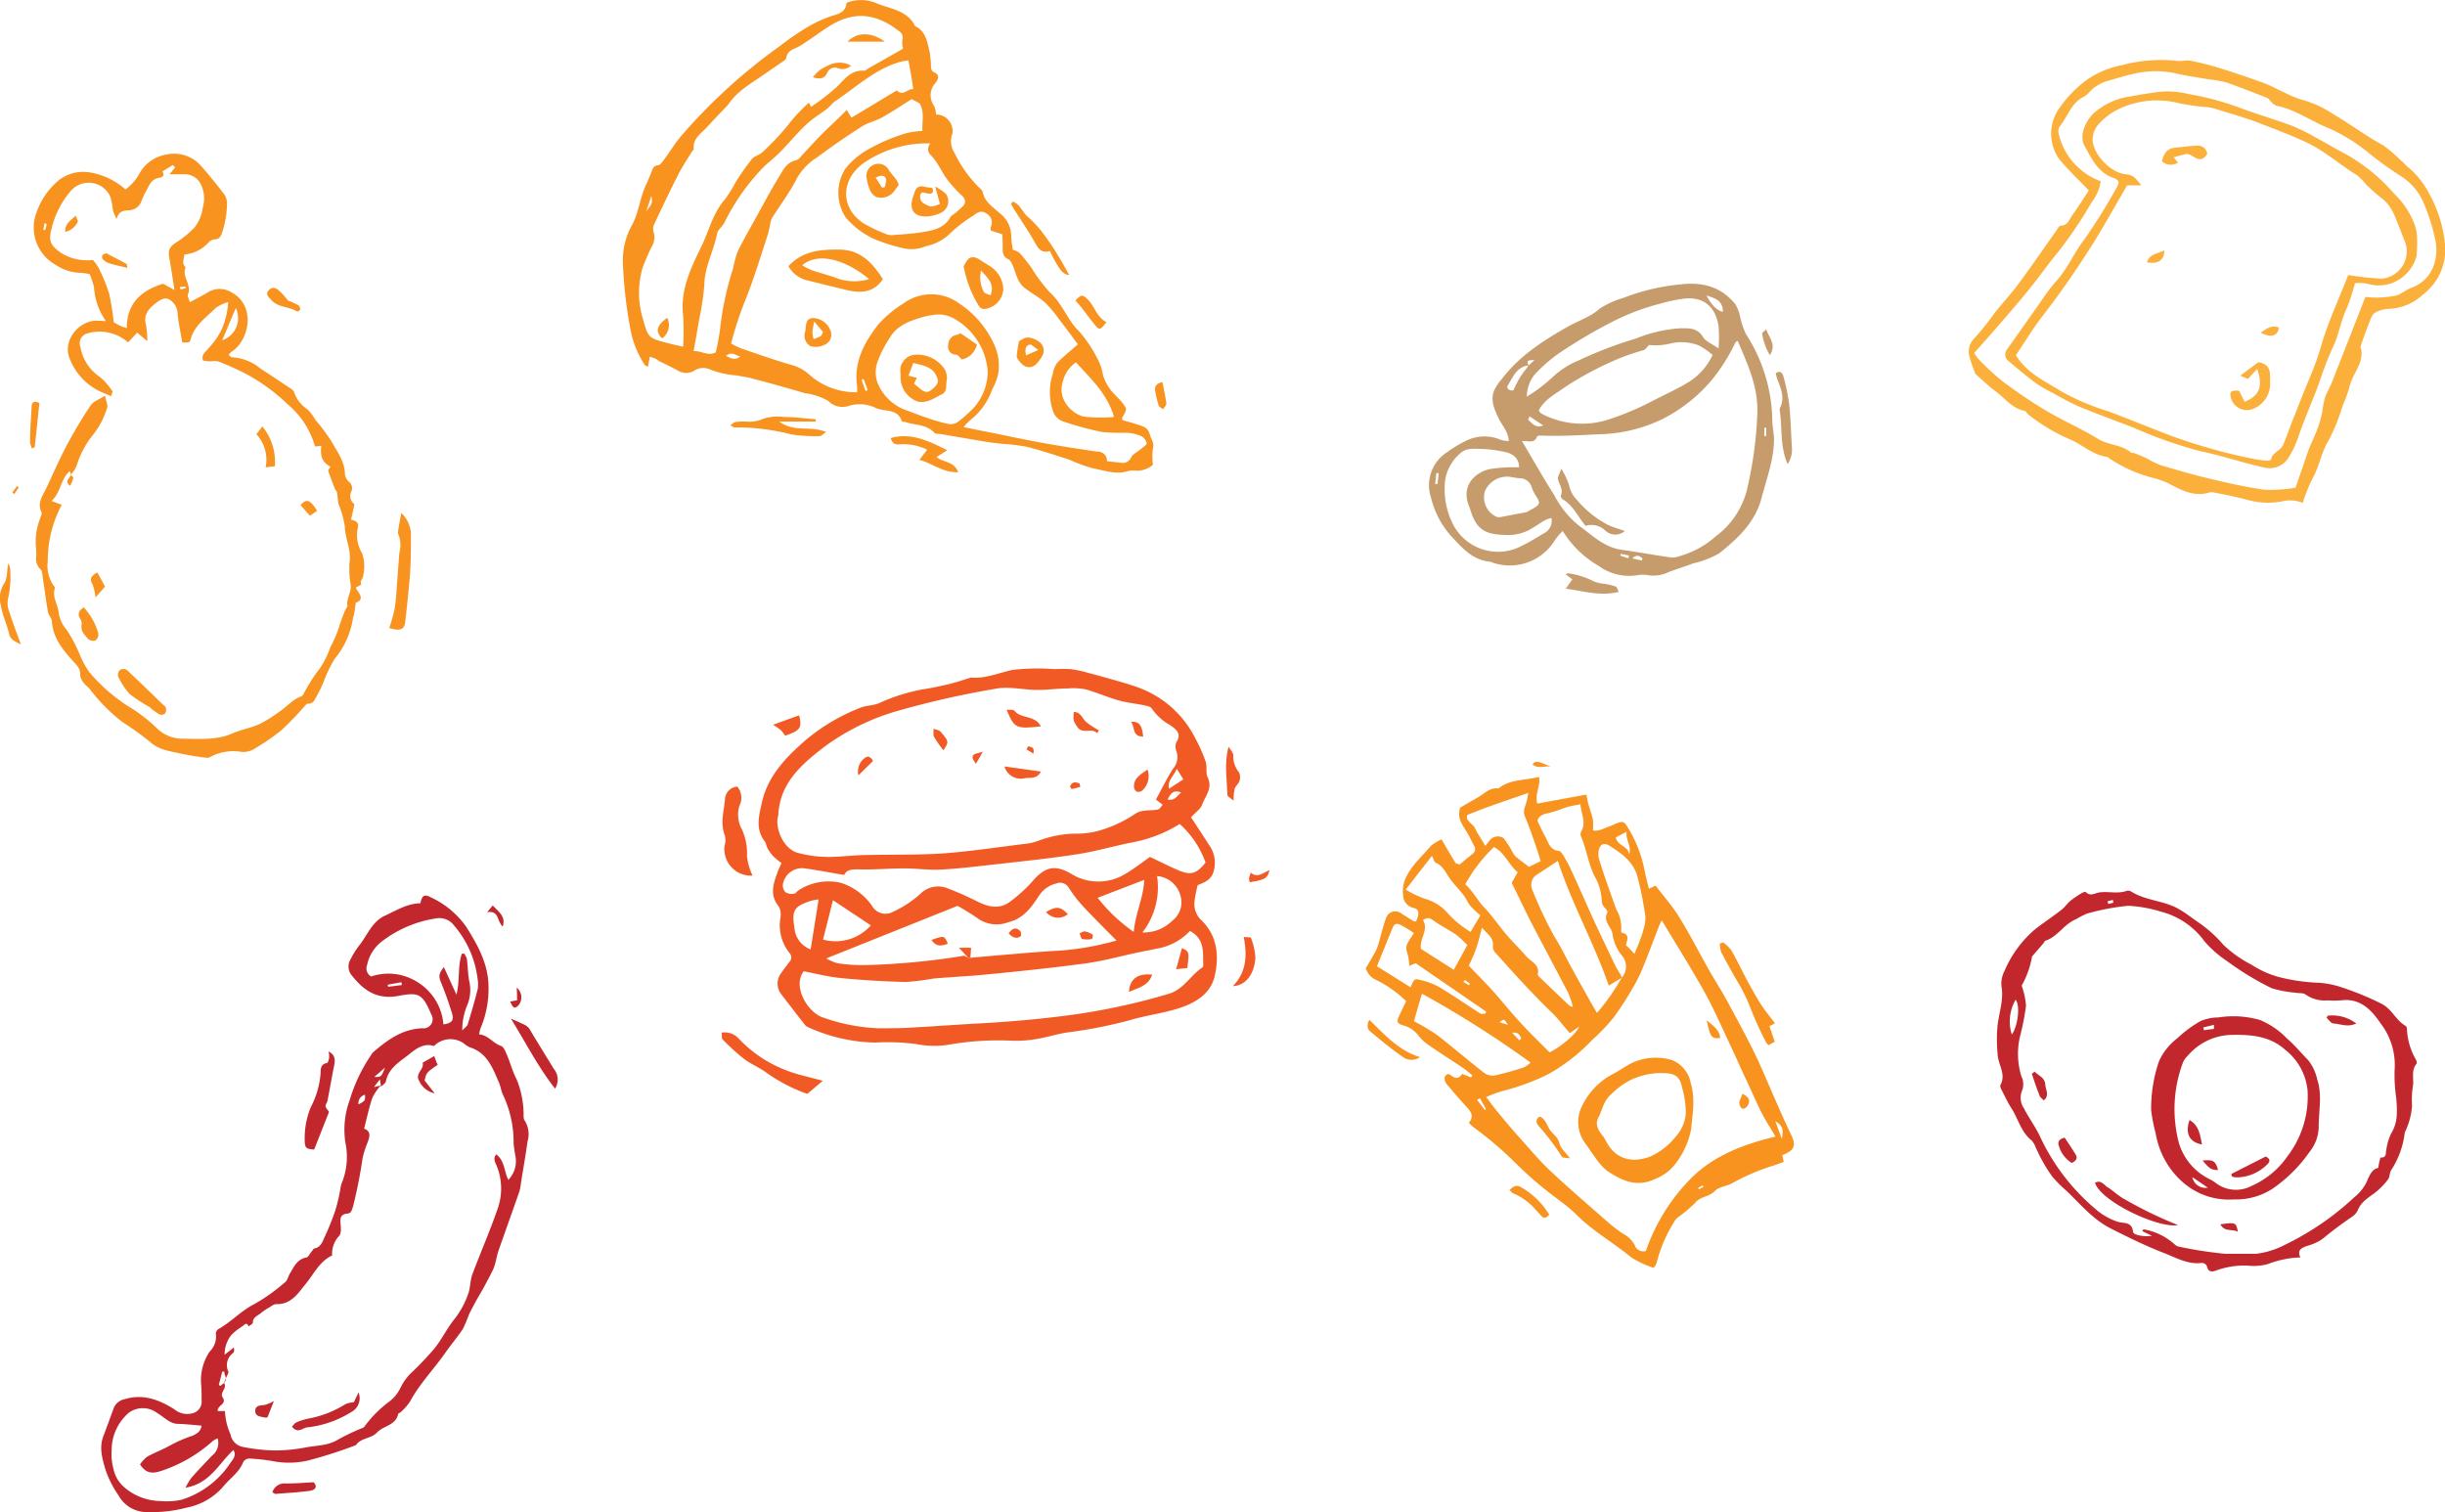 <svg xmlns="http://www.w3.org/2000/svg" viewBox="0 0 315.34 195.04"><g id="Layer_2" data-name="Layer 2"><g id="Layer_4" data-name="Layer 4"><path d="M176.15,124.88c.43-.74.9-1.49,1.31-2.28a6,6,0,0,0,.43-1.25c.3-1,.52-2,.88-2.95a1.25,1.25,0,0,1,2-.56c.54.33,1.06.67,1.6,1,.06,0,.17,0,.26,0,.46-1,.42-1.59-.32-1.74a1.69,1.69,0,0,1-1.34-1.63,4.08,4.08,0,0,1,.32-2.2c.73-1.64,2.12-2.82,3.26-4.18a5.73,5.73,0,0,1,1.37-.83c.64,1.08,1.19,2.05,1.78,3,.09.15.39.17.56.23.57-.47,1.09-.92,1.63-1.34a.75.75,0,0,0,.23-1.06c-.33-.62-.61-1.27-1-1.87-.52-.89-1.23-1.7-.79-3.06l.66-.39c.58-.34,1.17-.66,1.74-1,.76-.47,1.41-1.17,2.42-1.09a.2.2,0,0,0,.13,0c1.47-1.2,3.34-1,5.21-1.48.24,1.15-.58,2.24-.22,3.44l6.33-1.16c.08.39.15.83.26,1.25.19.68.45,1.35.59,2a7.52,7.52,0,0,1,0,1.37c.76.18,1.44-.31,2.17-.53.26-.08.49-.22.73-.32,1-.38,1.09-.35,1.64.55a16.53,16.53,0,0,1,2.13,5.51c.14.74.34,1.47.54,2.31l.87-.4c1,1.33,2.15,2.61,3,4,1.3,2.08,2.42,4.26,3.61,6.4.16.27.31.55.47.83.66,1.12,1.36,2.23,2,3.38,1.26,2.34,2.55,4.68,3.72,7.08,1,2.06,1.86,4.19,2.79,6.29.6,1.35,1.19,2.72,1.84,4.05.73,1.5.54,2.09-1.09,2.73l.18.87c-.54.19-1.11.43-1.69.59a27.68,27.68,0,0,0-5.08,2.23c-.69.33-1.61.41-2.08.91-.74.79-1.88.7-2.57,1.55a15.94,15.94,0,0,1-2.26,1.89,2.32,2.32,0,0,0-.52.68,18.16,18.16,0,0,0-2.2,5.21,2.43,2.43,0,0,1-.38.61,13.08,13.08,0,0,1-2.89-1.36c-2.27-1.88-4.86-3.32-7-5.44-1.32-1.33-2.95-2.35-4.4-3.56a44.62,44.62,0,0,1-3.47-3.12,47.58,47.58,0,0,0-5.52-4.7,6.68,6.68,0,0,1-.55-.54c.76-.87.23-1.49-.39-2.15-.85-.92-1.66-1.88-2.47-2.84a1.28,1.28,0,0,1-.26-.61c-.07-.48.4-.86.76-.56.63.53,1.11.51,1.49-.14l1.15.46.18-.27c-.39-.31-.76-.65-1.17-.93-1.49-1-3-1.95-4.5-3a5.82,5.82,0,0,1-1.35-1.27,3.52,3.52,0,0,0-1.89-1.24c-.82-.25-.89-.49-.52-1.27l.88-1.86a14.65,14.65,0,0,0-3.9-2.75A2.42,2.42,0,0,1,176.15,124.88Zm33,1.23-1.66,1c-1.94-5.58-4.81-10.67-6.57-16.08l-2.57,1.69a1.57,1.57,0,0,0-.74,2,53.72,53.72,0,0,0,2.74,5.85c.49.83,1,1.66,1.43,2.53,1.09,2.12,2.29,4.19,3.45,6.28.21.38.44.75.74,1.26a27.63,27.63,0,0,0,3.15-4.48,2.2,2.2,0,0,0,0-3,5.59,5.59,0,0,1-1.15-2.7c-.11-.92-1.27-1.6-.67-2.75.07-.12-.12-.44-.27-.58a1.36,1.36,0,0,1-.44-.9,7.27,7.27,0,0,0-.67-2.75c-1.05-1.74-1.21-3.76-2-5.58a.79.79,0,0,1,0-.64c.72-1.17,0-2.24-.08-3.53-.61.12-1.08.18-1.54.31-.9.27-1.78.66-2.7.85s-1.25.56-1.3,1c.41.87.68,1.45,1,2,.4.78.6,1.73,1.74,1.86.24,0,.48.4.63.66a16.8,16.8,0,0,1,.91,1.67c1,2.16,1.94,4.34,2.93,6.5s1.92,4.07,2.89,6.1C208.7,125.2,209,125.65,209.19,126.11Zm-17.48,15.37c.54.71.95,1.29,1.4,1.83,1,1.21,2,2.42,3.08,3.6,1.24,1.39,2.44,2.83,3.8,4.1,2.35,2.21,4.8,4.31,7.22,6.43a17.91,17.91,0,0,0,2.13,1.66,3.61,3.61,0,0,1,1.53,1.47,1.17,1.17,0,0,0,1.45.77,24.79,24.79,0,0,1,6.11-9.66c2.91-2.74,6.57-4.12,10.6-5.09-.67-1.15-1.32-2.14-1.85-3.19-.7-1.4-1.31-2.86-2-4.3s-1.18-2.62-1.8-3.92c-1.17-2.47-2.26-5-3.58-7.38-1.69-3-3.57-6-5.44-9.11-.15.31-.25.5-.33.7-.72,1.86-1.42,3.73-2.17,5.57a18.09,18.09,0,0,1-1.21,2.41,40.81,40.81,0,0,1-2.49,3.85,24.66,24.66,0,0,1-2.78,2.91,23.76,23.76,0,0,1-5.6,4.38,29.7,29.7,0,0,1-6.07,2.23A17.41,17.41,0,0,0,191.71,141.48Zm11.2-11.61a13.08,13.08,0,0,0-.59-1.77c-1.56-3-3.17-6-4.73-9-.9-1.76-1.74-3.55-2.58-5.24l.77-1.36c-1.19-1-1.67-2.56-3.07-3.25a20.13,20.13,0,0,0-3.69,4.8c1,.89,1.55,2.05,2.46,3s1.84,2.29,2.79,3.42c.84,1,1.78,1.89,2.62,2.87.6.7,1.78,1.06,1.48,2.34,0,.09.12.24.22.33q1.92,1.85,3.85,3.68A1.54,1.54,0,0,0,202.91,129.87Zm-.41,3.38c-.37-.45-.69-.82-1-1.18a15.59,15.59,0,0,0-1.06-1.23c-2.63-2.51-5.07-5.22-7.5-7.93a1.18,1.18,0,0,1-.36-.82c.16-1.17-.73-1.63-1.41-2.45-.26,1-.43,1.75-.69,2.53s-.66,1.64-1,2.38c1.08,1.14,2.06,2.11,3,3.14,1.26,1.41,2.44,2.89,3.72,4.28s2.47,2.52,3.69,3.76c1.48-.72,3.51-2.45,3.82-3.33Zm-20.13-1.56a30.66,30.66,0,0,1,3,1.78c2,1.56,3.95,3.23,5.95,4.8a2,2,0,0,0,1.38.46,37.8,37.8,0,0,0,3.88-1.07,3.31,3.31,0,0,0,.86-.62,135.32,135.32,0,0,0-14-8.88C183,129.45,182.67,130.65,182.37,131.69Zm28.46-8.63c.3-.75.53-1.27.73-1.81a11.41,11.41,0,0,0,.45-1.4,4.83,4.83,0,0,0,.24-1.7c-.26-1.69-.56-3.38-1-5-.5-2-2.06-3.09-3.66-4.09-.74-.46-1.26-.12-1.38.77a2.37,2.37,0,0,0,.05.92q.42,1.38.9,2.76c.44,1.26.88,2.53,1.35,3.79a4.69,4.69,0,0,1,.62,2.67c0,.1,0,.31.09.32,1.17.25.56,1.09.54,1.65C210.1,122.25,210.36,122.55,210.83,123.06Zm-12.08-12c-.26-.8-.44-1.44-.66-2.06-.42-1.19-.82-2.39-1.31-3.56a1.6,1.6,0,0,1-.05-1.4,10.19,10.19,0,0,0,.42-1.78c-1.77.62-3.32,1.14-4.85,1.69-1,.34-1.89.72-3,1.14-.33.78.7,1.12,1,1.77s.84,1.44,1.31,2.25a9.39,9.39,0,0,1,.65-.82,1.3,1.3,0,0,1,1.72-.17,13.57,13.57,0,0,1,1,1.52,3.82,3.82,0,0,0,.49.78c.53.47,1.11.87,1.76,1.38Zm-7.78,7a12.69,12.69,0,0,1-1.29-1.22c-.35-.42-.55-1-.89-1.41-.55-.71-1.2-1.35-1.73-2.08s-.88-1.68-1.85-2.08c-.2-.08-.27-.47-.49-.89l-3.38,4.35a14.12,14.12,0,0,0,2.44,1.18,6,6,0,0,1,2.82,1.69,12.85,12.85,0,0,0,3.11,2.59Zm-13.34,6.56,4.33,2.71c.48-1.07.51-1.15,1.3-.93a9.24,9.24,0,0,1,2.43.92c1.79,1.08,3.51,2.28,5.28,3.4.16.11.43,0,.66,0l.08-.25-9.08-6.24-.83.33a7.28,7.28,0,0,0-.28-1.75,1.33,1.33,0,0,1,.13-1.28c.2-.39.46-.74.74-1.19a15.92,15.92,0,0,0-1.61-1c-.69-.35-.93-.21-1.21.51Zm5.65-2.26,4.26,2.72,1.74-3.19a13.73,13.73,0,0,0-1.5-1.39c-1-.65-2-1.15-2.95-1.84-.47-.35-.76-.3-1.27,0C184.33,120,183,121.08,183.28,122.4ZM208.39,108c.23,1.15,1.65,1.09,1.72,2.21.38-1-.44-1.8-.33-2.93Zm21.42,38.88c.25-1.28.07-1.74-.84-2.27Zm-38.94-5.24-.37.22c.35.44.69.88,1,1.31l.16-.12Zm5.08-7.46.26-.24c-.2-.36-.28-.85-1.18-.75Zm-2.56-2.34,1.09.33C194,131.39,194,131.39,193.39,131.84Zm26.31,21.25-.11-.22-.58.35.09.16Zm-30.77-26.72-.19.28.72.42.13-.2Z" fill="#f7931e"/><path d="M222.23,121.54a4.86,4.86,0,0,1,1.05,1c.72,1.25,1.34,2.55,2,3.81.59,1.07,1.18,2.15,1.83,3.18.54.83,1.17,1.59,1.82,2.45l-.72.36c.23.67.45,1.35.69,2l-.79.46c-.12-.12-.25-.19-.3-.3a45.2,45.2,0,0,1-2-4.38,23.16,23.16,0,0,0-2-4c-.62-1.1-1.25-2.2-1.82-3.32a3.64,3.64,0,0,1-.18-1.11Z" fill="#f7931e"/><path d="M176.61,131.53c1.95,1.88,3.7,3.93,6.53,4.81a1.89,1.89,0,0,1-2.3-.09c-1.44-1-2.78-2.11-4.12-3.23C176.24,132.62,176.33,132.08,176.61,131.53Z" fill="#f7931e"/><path d="M194.68,153.48c.54-.49.87-.72,1.51-.35a10,10,0,0,1,3.62,3.53c-.35.38-.64.58-1,.17-.21-.22-.42-.46-.64-.68a7.87,7.87,0,0,0-3-2.24C195,153.86,194.92,153.69,194.68,153.48Z" fill="#f7931e"/><path d="M200,98.85c-.78-.1-1.64.38-2.36-.29C198.14,98.11,198.14,98.11,200,98.85Z" fill="#f7931e"/><path d="M204.48,147.49a4.59,4.59,0,0,1-.49-4.74,9.11,9.11,0,0,1,4.07-4.25c.88-.45,1.68-1.08,2.58-1.48a7.31,7.31,0,0,1,5-.3,4,4,0,0,1,2.43,3c.59,2,.22,3.91.05,5.87a10.44,10.44,0,0,1-1.87,4.28,6,6,0,0,1-2.78,2.18c-2.41,1.16-4.34.19-6.24-1.08a7.53,7.53,0,0,1-1.48-1.68C205.3,148.68,204.9,148.08,204.48,147.49Zm2.25-1c.25.42.37.61.48.81,1.11,2.1,3.15,2.8,5.64,1.86a9,9,0,0,0,3.36-2.67,5.09,5.09,0,0,0,1.21-2.77,11.58,11.58,0,0,0-.44-3.32c-.31-1.54-.85-1.94-2.37-2a9.24,9.24,0,0,0-4.2.84,9.76,9.76,0,0,0-2.63,1.91c-1,.88-1.11,2-1.64,3S206.34,146,206.73,146.54Z" fill="#f7931e"/><path d="M198.57,144c.8.31.92,1.16,1.36,1.76s1,.9,1.2,1.71c.13.62.77,1.13,1.35,1.91a4.5,4.5,0,0,1-.91-.11c-.11,0-.19-.18-.26-.29a29.18,29.18,0,0,0-2.83-3.72C198.1,144.86,198,144.39,198.57,144Z" fill="#f7931e"/><path d="M220.12,131.6c.93.77,1.68,1.25,1.73,2.28C220.74,134,220.57,133.75,220.12,131.6Z" fill="#f7931e"/><path d="M224.73,141.07c.65.31,1,.69.81,1.23a1.13,1.13,0,0,1-.63.7c-.35.09-.68-.54-.55-1C224.45,141.75,224.57,141.48,224.73,141.07Z" fill="#f7931e"/><path d="M83.8,46c-.09.55-.16.9-.23,1.3-.18-.1-.35-.13-.41-.23a12.46,12.46,0,0,1-1.87-4.71,57.36,57.36,0,0,1-.94-8.13,9.44,9.44,0,0,1,1.05-5c1-1.72,1.1-3.69,1.94-5.43.26-.54.48-1.11.7-1.67.15-.4.25-.76.81-.81.25,0,.52-.36.7-.61.77-1,1.44-2.14,2.26-3.12A71.52,71.52,0,0,1,100.6,5.93a32.54,32.54,0,0,1,3.11-2.17A16.34,16.34,0,0,1,107.45,2c.86-.23,1.68-.58,1.72-1.63a5.09,5.09,0,0,1,3.76,0c1.78.79,4.07.89,5.09,3,1.43.66,1.58,2.13,1.89,3.36a16.27,16.27,0,0,1,.17,2,.75.75,0,0,0,.3.55c.89.35.67.91.27,1.43a2.3,2.3,0,0,0-.17,2.95,3.49,3.49,0,0,1,.25,1.12,2.08,2.08,0,0,1,2.1,1.8,1.27,1.27,0,0,1,0,.66,2.76,2.76,0,0,0,.3,2.52,15.91,15.91,0,0,0,3.17,4.45c.16.16.4.32.44.52.23,1.31,1.3,1.94,2.16,2.74a3.68,3.68,0,0,1,1.51,2.83,14.49,14.49,0,0,0,.22,1.92,2.35,2.35,0,0,1,.87.4,24.28,24.28,0,0,1,1.54,1.94,20.77,20.77,0,0,0,2.41,3.2c1.61,1.45,2.24,3.57,3.75,5a17.07,17.07,0,0,1,2.49,3.8,6,6,0,0,1,.54,1.69,5.89,5.89,0,0,0,1.61,2.7c.24.27.51.52.75.8.81,1,.8,1,.16,2.08a1.29,1.29,0,0,0,0,.35c.72.21,1.46.4,2.19.65s1.15.41,1.38,1.28c.15.56.58,1,.38,1.72a7.89,7.89,0,0,0,0,2.11,3.1,3.1,0,0,1-2.34.75,2.81,2.81,0,0,0-1,.1c-1.51.43-2.94-.13-4.37-.38a22,22,0,0,1-3.11-1.14c-1.81-.58-3.61-1.18-5.45-1.65a25.35,25.35,0,0,0-3.18-.38c-.73-.09-1.46-.16-2.18-.28l-5.88-1c-.23,0-.55,0-.67-.13-1-1.13-2.46-.95-3.7-1.39-.17-.06-.49,0-.52-.15-.56-1.68-2.28-1.13-3.4-1.7a4.77,4.77,0,0,0-3.54-.21,2.57,2.57,0,0,1-2.54-.67,8.07,8.07,0,0,0-3-1q-3.39-1-6.81-1.9c-.66-.18-1.36-.26-2-.39a11.65,11.65,0,0,1-3.5-.8,2.09,2.09,0,0,0-2,.21,2.08,2.08,0,0,1-2.1-.05c-.81-.44-1.64-.84-2.47-1.24C84.66,46.27,84.31,46.16,83.8,46Zm59,13.49,1.73.18a1.13,1.13,0,0,0,1.34-.66c.26-.48.89-.75,1.33-1.14.26-.22.73-.52.69-.71a1.39,1.39,0,0,0-.69-.91,6,6,0,0,0-1.87-.44,25.6,25.6,0,0,1-3.17-.09A41.17,41.17,0,0,1,137,54.31a2.13,2.13,0,0,1-1.12-1.09,7.67,7.67,0,0,1-.1-5,3.35,3.35,0,0,1,.56-1.41c.79-.82,1.69-1.53,2.68-2.4-.8-1.07-1.59-2.17-2.43-3.24A15.84,15.84,0,0,0,134.76,39c-.83-.72-1.82-1.25-2.69-1.93a3,3,0,0,1-.8-1.11c-.27-.54-.4-1.15-.64-1.7-.14-.32-.33-.72-.6-.84-.73-.33-.71-.9-.71-1.52s0-1.17-.06-1.69l-1.48-.48c0-.26-.06-.37,0-.45a1.3,1.3,0,0,0-.61-1.77c-.67-.45-1.15-.06-1.63.29a18.29,18.29,0,0,0-3.12,2.42,6.28,6.28,0,0,1-3,1.53,4.77,4.77,0,0,1-2.58.33,22,22,0,0,1-3.89-1.17,10.63,10.63,0,0,1-3.87-2.86,5.8,5.8,0,0,1-.08-6.25,10,10,0,0,1,2.66-2.35,24,24,0,0,1,5.18-2.26,10.41,10.41,0,0,1,2.13-.3c-.08-1.24.33-2.45-.39-3.58-.38-.21-.78-.41-1-.52-1.36.85-2.54,1.65-3.78,2.34-.84.47-1.84.67-2.65,1.19q-3,1.91-5.8,4A7.54,7.54,0,0,0,102.78,23c-.9,1.77-2.1,3.37-3.17,5.05a1.81,1.81,0,0,0-.2.5c-.14.58-.22,1.18-.4,1.75-.88,2.68-1.7,5.4-2.72,8a46.59,46.59,0,0,0-2,6,11.14,11.14,0,0,0,1.25.62c2.19.74,4.37,1.53,6.59,2.16a5.52,5.52,0,0,1,2.17,1.17,9,9,0,0,0,6.25,2.34,6.53,6.53,0,0,0,0-.77c-.47-3.11.92-5.64,2.7-7.94a14.61,14.61,0,0,1,3.28-2.75,6.06,6.06,0,0,1,7.17,0,12.5,12.5,0,0,1,4.46,5.17,6.5,6.5,0,0,1,.55,4.07,8.81,8.81,0,0,1-.75,1.87,8.72,8.72,0,0,1-2.89,4,5.66,5.66,0,0,0-.79.85l3.44.69c2.22.44,4.44.93,6.67,1.33s4.76.8,7.14,1.14A1.17,1.17,0,0,1,142.77,59.46ZM116.47,6.28a3.08,3.08,0,0,1-.09-1.11A1,1,0,0,0,115.93,4c-2.72-2.13-5.53-2.65-8.64-.82-1.43.84-2.73,1.91-4.16,2.76-.69.41-1.57.5-1.72,1.52,0,.15-.2.31-.35.41L99,9.28c-1.75,1.27-3.73,2.26-5,4.09a4.5,4.5,0,0,1-.46.52c-.78.83-1.59,1.65-2.35,2.5s-1.89,1.45-1.71,2.86c0,.1-.18.2-.25.32-.58.95-1.21,1.88-1.72,2.87-1.07,2.11-2.09,4.25-3.1,6.4a1.45,1.45,0,0,0-.12,1.07,2.32,2.32,0,0,1-.29,2,27.44,27.44,0,0,0-1.14,2.69,11.55,11.55,0,0,0,.06,6.54c.7,2.44.67,2.45,3.19,3.11.6.16,1.21.29,2,.47a35.85,35.85,0,0,0,0-4c-.41-3.28,1-6.15,2.32-8.87,1-2,1.49-4.38,3.09-6.16a18.53,18.53,0,0,0,1.38-2.23,33.48,33.48,0,0,1,2.06-2.93c.33-.41,1-.53,1.39-.92a31.52,31.52,0,0,0,3.69-4,21.29,21.29,0,0,1,2.3-2.37l.25.55c.32-.23.66-.45,1-.7a28.83,28.83,0,0,0,2.36-1.9c1-1,1.83-2.19,3.48-2.07.2,0,.41-.21.61-.32Zm.7,1.51c-.38.07-.74.09-1.09.19-3.25.94-5.67,3.27-8.39,5.09-.37.25-.64.66-1,.94-.9.7-1.9,1.28-2.72,2.06-1.17,1.1-2.19,2.36-3.32,3.51-.67.69-1.45,1.27-2.14,1.94a27.92,27.92,0,0,0-5.1,7.23c-.26.49-.83.88-.93,1.38-.41,2.22-1.6,4.23-1.64,6.57a31.42,31.42,0,0,1-.65,4.39c-.22,1.35-.47,2.7-.73,4.2,1.05-.07,1.82.68,2.85.16a28.7,28.7,0,0,0,.56-3,38.91,38.91,0,0,1,1.69-7.86,12.48,12.48,0,0,1,.58-2.14C96,30.67,97,29,97.93,27.28c.81-1.46,1.59-2.93,2.46-4.34.57-.92,1-2,2.28-2.27a1,1,0,0,0,.46-.3c1-1.09,2-2.2,3.08-3.27s2-1.9,3-2.92l.61,1,5.84-3.52c.84.83,1.36-.26,2.13-.16C117.61,10.23,117.41,9.12,117.17,7.79Zm10.22,40.12A8.51,8.51,0,0,0,122.88,41a4,4,0,0,0-2.57-.37,8.87,8.87,0,0,0-1.36.28c-1.66.49-3.28,1.07-4.21,2.69a14.48,14.48,0,0,0-1.56,3.06,4,4,0,0,0,0,2.72,6.33,6.33,0,0,0,3.27,3.37c1.09.4,2.17.83,3.27,1.2a22.31,22.31,0,0,0,2.66.74,1.62,1.62,0,0,0,1.13-.25A14.59,14.59,0,0,0,125,53.17,7.05,7.05,0,0,0,127.39,47.91ZM120,18.5a14.34,14.34,0,0,0-8.65,2.56c-2.94,2.13-3,5.8.07,7.77a18.76,18.76,0,0,0,2.75,1.31,1.89,1.89,0,0,0,.93.18c1.34-.1,2.69-.18,4-.4s2.74-.53,3.49-1.94c.09-.18.34-.27.51-.42.38-.32.77-.63,1.12-1s.35-.85-.12-1.3a16.92,16.92,0,0,1-2-2.2c-.71-1-1.17-2.13-2-3A1.06,1.06,0,0,1,120,18.5Zm18.76,28.24a4.11,4.11,0,0,0-1.67,2.44c-.78,2.21,1.08,4.2,2.7,4.55a19.23,19.23,0,0,0,3.88.05C142.85,50.82,140.71,48.88,138.78,46.74ZM93.63,45.9c.69.31,1.13.63,1.84.08C94.82,45.82,94.43,45.28,93.63,45.9Zm18,4.52.28-.11c-.18-.47-.35-1-.53-1.42l-.26.1ZM83.35,27.26c.82-1.08.82-1.08.66-2Z" fill="#f7931e"/><path d="M94.19,54.87c.29-.21.44-.41.62-.44a9.24,9.24,0,0,1,1.39-.06A4.41,4.41,0,0,0,98.47,54a6,6,0,0,1,2.62-.22c1.38,0,2.74.19,4.12.29l0,.3h-4.7c1.91,1.44,4,.49,6.05,1.35-.4.25-.64.54-.87.53a21.8,21.8,0,0,1-3.62-.22,28.27,28.27,0,0,0-7.26-.91C94.65,55.17,94.49,55,94.19,54.87Z" fill="#f7931e"/><path d="M123.58,60.9c-1.92.09-3.26-1.11-5-1.59l1-1.31a6.92,6.92,0,0,0-3.47-.7c-.55.06-1,0-1.23-.8,2.64-.75,4.85.37,7.29,1.56l-1.38.88C121.59,59.66,123.06,59.45,123.58,60.9Z" fill="#f7931e"/><path d="M130.6,26c1,.3,1.24,1.4,2,2a13.52,13.52,0,0,1,2.11,2.35,29.77,29.77,0,0,1,1.69,2.51c.53.85,1,1.73,1.5,2.6-.75,0-1.3-.64-2.5-3.09-.85.27-1.36-.07-1.82-.9-.91-1.66-2-3.21-3-4.81a2.48,2.48,0,0,1-.17-.37Z" fill="#f7931e"/><path d="M142.71,41.55c-.79,1-.88,1.07-1.45.41s-1.17-1.52-1.76-2.28c-.25-.32-.53-.61-.8-.91.73-.82.91-.81,1.57-.18C141.19,39.48,141.4,40.88,142.71,41.55Z" fill="#f7931e"/><path d="M149.93,49.29c.17.93.39,1.85.5,2.78,0,.22-.29.48-.44.72-.19-.17-.49-.29-.55-.5a13.06,13.06,0,0,1-.45-1.87C148.89,49.84,149.11,49.44,149.93,49.29Z" fill="#f7931e"/><path d="M113.87,36c-1.14,1.73-2.82,1.85-4.65,1.41s-3.58-.87-5.36-1.32a3.79,3.79,0,0,1-2.17-1.75c1.8-2,4.17-2.18,6.63-2.15C111,32.23,112.55,33.94,113.87,36Zm-1.77,0c-2.76-2.29-6.39-3.65-8.64-1.79a8.75,8.75,0,0,0,1.2.63c1.14.39,2.32.66,3.43,1.1A6.74,6.74,0,0,0,112.1,36Z" fill="#f7931e"/><path d="M124.29,34.38a3.11,3.11,0,0,1,.63-1c.48-.38,1-.18,1.54.18s.86.53,1.28.81a3.67,3.67,0,0,1,1.66,2.9A2.72,2.72,0,0,1,127,39.85a.89.89,0,0,1-.71-.32A15.05,15.05,0,0,1,124.29,34.38Zm2.24.51a3.9,3.9,0,0,0,.38,2.79c.17.21.53.26.85.4C128.33,36.54,127.31,35.8,126.53,34.89Z" fill="#f7931e"/><path d="M131.42,44c.31-.14.72-.48,1.12-.47a2.51,2.51,0,0,1,1.4.5,1.39,1.39,0,0,1,.52,1.82c-.77,1.3-1.29,1.66-2.13,1.44-.44-.12-1.23-1-1.2-1.39C131.17,45.32,131.3,44.74,131.42,44Zm2.49,1.14c-.55-.37-.88-.76-1.09-.7-.58.15-.65.66-.49,1.39Z" fill="#f7931e"/><path d="M103.87,42.73c.09-1.36.27-1.65,1-1.71a2.5,2.5,0,0,1,2.22,1.56,1.42,1.42,0,0,1-.87,1.94,2.41,2.41,0,0,1-1.72.11A1.56,1.56,0,0,1,103.87,42.73ZM105,41.45c-.1.63-.2,1-.22,1.42a3.8,3.8,0,0,0,.16.87,9.4,9.4,0,0,0,.92-.39c.13-.08.17-.3.29-.53Z" fill="#f7931e"/><path d="M109.76,8.46a1.58,1.58,0,0,1-1.72.32,1.06,1.06,0,0,0-1.36.64c-.32.7-.91.85-1.84.54a5.56,5.56,0,0,1,1-1C107,8.28,108.19,7.66,109.76,8.46Z" fill="#f7931e"/><path d="M109.3,5.37c1.25-1.25,3.07-1.28,4.82,0H109.3Z" fill="#f7931e"/><path d="M85.4,43.64c-.91-.86-.72-1.66.65-2.65A2.1,2.1,0,0,1,85.4,43.64Z" fill="#f7931e"/><path d="M122.13,48.88c-.2.83.12,1.63-.7,2-1,.49-1.91,1.2-3.12.89a3.32,3.32,0,0,1-2.16-3.23c0-.62-.17-1.19.26-1.79a2,2,0,0,1,1.56-1,4.26,4.26,0,0,1,3.9,1.92A2.61,2.61,0,0,1,122.13,48.88Zm-4.24.6.81.68c.68.52,1,.51,1.58,0,.77-.68.83-1,.44-1.78-.6-1.14-1.72-1.24-2.93-1.57l-.62,1.65,1.09.27C118.12,49,118,49.19,117.89,49.48Z" fill="#f7931e"/><path d="M124.06,46.36c-.26-.23-.48-.58-.76-.62a1,1,0,0,1-1-1.23,1.31,1.31,0,0,1,1.16-1.34,2.42,2.42,0,0,0,.42-.19L126,44.43A2.56,2.56,0,0,1,124.06,46.36Z" fill="#f7931e"/><path d="M115.92,23.82l-.55.78a2.15,2.15,0,0,1-2,.89c-.78-.11-1.18-.82-1.38-1.57a6,6,0,0,1-.21-.93,1.54,1.54,0,0,1,2.89-1c.28.41.62.77.92,1.17A4.44,4.44,0,0,1,115.92,23.82Zm-3-.93c.31.47.58.89.85,1.32l.37-.09c0-.35.24-.77.12-1.05C114.1,22.58,113.62,22.57,113,22.89Z" fill="#f7931e"/><path d="M120.61,24.06A7.11,7.11,0,0,1,122,25a1.65,1.65,0,0,1-.58,2.41,4.77,4.77,0,0,1-2,.51c-1.54,0-2.14-.86-1.72-2.35.06-.22.15-.43.22-.65.19-.67.55-1.05,1.32-.83a5.83,5.83,0,0,0,1,.13c.23.59,0,.83-.55.74s-.88-.33-1,.22a1,1,0,0,0,.6,1.13c.72.41.81.44,1.94,0Z" fill="#f7931e"/><path d="M201.55,68.48a8.9,8.9,0,0,0-1,1.17,6.81,6.81,0,0,1-8.1,2.89,1.48,1.48,0,0,0-.27-.1c-2.34-.21-3.68-1.87-5.15-3.44a11.6,11.6,0,0,1-2.46-4.79,5.07,5.07,0,0,1,2.08-5.9A15.39,15.39,0,0,1,189,56.89a5.33,5.33,0,0,1,4.6-.15,3.68,3.68,0,0,0,1,.14c-.07-1.23-.91-2.05-1.35-3s-1-2.06-.63-3.3a5.15,5.15,0,0,1,1-1.6c2.24-3,5.32-5,8.5-6.8,1.39-.81,3-1.28,4.22-2.39a11.15,11.15,0,0,1,3.07-1.38,27.06,27.06,0,0,1,7.31-1.73c2.79-.34,5.27.27,7.1,2.57a5.11,5.11,0,0,1,.59,1.5,10,10,0,0,0,.78,2.35,21,21,0,0,1,3.39,11.08c0,.87.24,1.75.22,2.62-.05,2.62-1,5.07-1.64,7.56-.85,3.06-3.06,5.12-5.42,7a12,12,0,0,1-3.36,1.3c-1,.38-2.11.72-3.16,1.12a4.55,4.55,0,0,1-2.58.42,3.9,3.9,0,0,0-1.52,0,6.76,6.76,0,0,1-5-1.26A13,13,0,0,1,201.55,68.48ZM197.2,47.15a1.32,1.32,0,0,0-.28,0c-1.38.32-1.84,1.56-2.47,2.59-.19.3.15.68.73.61a17.4,17.4,0,0,1,.85-1.66c.33-.54.74-1,1.11-1.54l.77-.71C197.4,46.46,196.67,46.37,197.2,47.15Zm-.91,9.73c1.44,2.44,2.76,4.76,4.18,7a12.32,12.32,0,0,0,3.1,3.86c1.75,1.25,3.29,2.85,5.58,3.17s4.3.7,6.46,1a3.14,3.14,0,0,0,1.09-.21,11.77,11.77,0,0,0,4.6-2.54,10.71,10.71,0,0,0,4-5.95,51,51,0,0,0,1.35-9.87c.13-3.48-1.26-6.36-2.54-9.39-.16.12-.25.16-.29.23a23.73,23.73,0,0,1-3.09,4.88A20.39,20.39,0,0,1,214.51,54a19.6,19.6,0,0,1-8,2c-2.54.11-5.08.28-7.63.18-.22,0-.59,0-.63.1C197.9,57.26,197.1,56.83,196.29,56.88Zm2.17-4c.08.18.09.24.12.26a1.57,1.57,0,0,0,.33.26,11.16,11.16,0,0,0,8.75.64A36.73,36.73,0,0,0,213,51.78c1.5-.79,3.07-1.48,4.53-2.35a8.17,8.17,0,0,0,3.35-3.65,9.52,9.52,0,0,0-1.74-1.21,6.14,6.14,0,0,0-3.69-.27,7.86,7.86,0,0,1-2.76.19c-.29.29-.46.59-.7.67a29.48,29.48,0,0,0-3,1,42.7,42.7,0,0,0-7,3.67C200.72,50.75,199.26,51.44,198.46,52.91Zm23.19-8a19.68,19.68,0,0,0,0-2.82c-.42-2.68-2.09-3.75-4.3-3.56a18.69,18.69,0,0,0-3.13.64,29.88,29.88,0,0,0-6.6,2.53A64.6,64.6,0,0,0,201.92,45a19.34,19.34,0,0,0-4,3.32,4.57,4.57,0,0,0-1,2.83,20.25,20.25,0,0,0,3.23-2.42,11,11,0,0,1,3.46-2.25,52.19,52.19,0,0,1,7.36-2.81,18.55,18.55,0,0,1,5.67-1.33c1.18,0,2.22-.12,3,1.12C219.93,44,220.78,44.33,221.65,44.94ZM200.09,66.8a4.77,4.77,0,0,0-.88.32c-.68.4-1.32.86-2,1.24a6.11,6.11,0,0,1-3.33.62c-2.26-.07-3.37-.7-4.1-2.79-.1-.31-.2-.62-.32-.93-1-2.46.55-4.24,2.65-4.76a20.92,20.92,0,0,1,3.81-.23c0-1.27-.92-1.86-2.19-2.05a15.62,15.62,0,0,0-2.62-.32c-1,0-2-.18-2.8.59a5.74,5.74,0,0,0-1.91,3.33,10,10,0,0,0,.95,5.7,6.53,6.53,0,0,0,8.51,3.08A29.49,29.49,0,0,0,199,68.84,1.79,1.79,0,0,0,200.09,66.8Zm-3.2-.75.81-.45c.91-.51,1-.73.42-1.61a5.7,5.7,0,0,1-.56-1.1,1.6,1.6,0,0,0-1.51-1.21c-.32,0-.64-.08-1-.13a3.1,3.1,0,0,0-3.53,1.79A2.76,2.76,0,0,0,193,66.65a1,1,0,0,0,.41.06Zm23.2-27.94c.65,1.24,1.36,1.94,2.11,2.11C222.23,38.79,221.23,38.46,220.09,38.11ZM197.28,53.7l-.2.42c.54.49,1,1.15,1.95.75Zm14.46,18.59.1-.27c-.35-.29-.7-.58-1.32,0Zm15.8-16.06h.25c0-.35,0-.71,0-1.07h-.23ZM210,72l.11-.35-1.07-.22-.05.24Zm-24.9-9.58.3,0,.16-1.39-.31,0Z" fill="#c69c6d"/><path d="M230.56,59.86c-1-2.25-.68-4.57-1-6.8a.75.75,0,0,1,0-.42c.71-1.37.07-2.62-.38-3.88-.07-.21-.11-.43-.16-.63.62-.39.87,0,1,.43a27.31,27.31,0,0,1,.75,3.66c.19,1.83.22,3.68.34,5.52A3.41,3.41,0,0,1,230.56,59.86Z" fill="#c69c6d"/><path d="M208.77,76.34c-2.41.58-4.51-.1-6.82-.42l.84-1.2-.89-.67c.21-.06.32-.13.4-.1a9.8,9.8,0,0,1,3.19,1,4.29,4.29,0,0,0,1.43.34,11.66,11.66,0,0,1,1.47.35C208.55,75.74,208.61,76,208.77,76.34Z" fill="#c69c6d"/><path d="M227.79,42.47c.36,1.1,1.37,1.93.48,3.34a7.53,7.53,0,0,1-1-2.8C227.26,42.9,227.55,42.72,227.79,42.47Z" fill="#c69c6d"/><path d="M201.37,60.44a10.81,10.81,0,0,1,1,2.13,3.71,3.71,0,0,0,1,1.89,13.44,13.44,0,0,0,4,3.23c.64.31,1.34.49,2.19.8a1.87,1.87,0,0,1-2.55-.09,2.57,2.57,0,0,0-2.52-.58c-1-1.22-1.6-2.64-2.94-3.42-.14-.08-.3-.37-.25-.47.39-.88-.32-1.55-.39-2.32C201,61.33,201.18,61,201.37,60.44Z" fill="#c69c6d"/><path d="M297,64.86a4.34,4.34,0,0,0-2.71-.19,9.89,9.89,0,0,1-4.29-.16c-1.46-.42-3-.7-4.47-1a1.17,1.17,0,0,0-.55,0c-2,.62-3.7-.3-5.4-1.22a14,14,0,0,0-2.18-.73,18,18,0,0,1-5.48-2.53s-.07-.09-.11-.1c-1.88-.21-3.23-1.59-4.9-2.29a23.27,23.27,0,0,1-5.38-3.24c-.14-.12-.23-.37-.38-.4-1.65-.31-2.59-1.68-3.84-2.59-.8-.58-1.5-1.28-2.53-2.17a17.33,17.33,0,0,1-.71-2.06,2.39,2.39,0,0,1,.57-2.55,36.27,36.27,0,0,0,2.66-3.33c1-1.25,2.1-2.43,3.05-3.72,1.65-2.23,3.22-4.52,4.83-6.79.18-.25.4-.69.59-.69.93,0,1.1-.79,1.48-1.32.78-1.06,1.47-2.19,2.15-3.22-1.29-1.35-2.63-2.61-3.79-4a5.67,5.67,0,0,1,0-6.63,16,16,0,0,1,3.36-3.51,11.61,11.61,0,0,1,4.65-2,19.43,19.43,0,0,1,7.2-.57c.58.09,1.22-.15,1.79,0a34.44,34.44,0,0,1,3.63.92q2.85.89,5.66,1.91c.9.33,1.75.81,2.63,1.2a13.15,13.15,0,0,0,2.42,1,13.61,13.61,0,0,1,4,1.86c2.18,1.26,4.2,2.81,6.42,4a19.61,19.61,0,0,1,2.33,2c.33.24.58.6.92.85a11.31,11.31,0,0,1,2.71,3.43,16.9,16.9,0,0,1,2,6.41A7.23,7.23,0,0,1,312.48,38a6.75,6.75,0,0,1-4.38,1.83,4.08,4.08,0,0,0-1.42.32,1.48,1.48,0,0,0-.8.67c-.52,1.28-1,2.59-1.44,3.89.62,2-1,3.37-1.39,5.1a16,16,0,0,1-.89,2.45,25,25,0,0,1-1.79,4.47c-1,1.6-1.23,3.47-2.17,5.08A20.38,20.38,0,0,0,297,64.86ZM254.62,45.53a6.23,6.23,0,0,0,.53.75,33.41,33.41,0,0,0,3.15,2.92c1.93,1.43,3.92,2.8,6,4s4.28,2.17,6.32,3.42c1.35.83,3.06.7,4.27,1.79.05,0,.19,0,.27,0a18.52,18.52,0,0,1,1.78.74,10.52,10.52,0,0,0,1.82.88c2,.57,4,1.18,6,1.65,2.42.57,4.85,1.15,7.31,1.48a18.67,18.67,0,0,0,4-.26c.34-1,.62-1.82.91-2.64s.61-1.89,1-2.81.73-1.59,1-2.4a13.4,13.4,0,0,0,.52-1.88,16.48,16.48,0,0,1,.35-1.86c.27-.78.74-1.49,1-2.26,1.39-3.51,2.76-7,4.22-10.76a11,11,0,0,0,1.34.09,12.56,12.56,0,0,0,2.61-.26c.69-.19,1.28-.74,2-1,2.83-1.06,3.64-4,3-6.49a23.59,23.59,0,0,0-1.25-4,7.71,7.71,0,0,0-2.92-3.79,45,45,0,0,1-4.21-3,22.7,22.7,0,0,0-5.24-3.28c-2.29-.9-4.3-2.42-6.76-2.91a1.72,1.72,0,0,1-.67-.46c-.21-.18-.35-.48-.59-.57-1.75-.69-3.51-1.39-5.29-2a15,15,0,0,0-2.24-.39c-1.41-.24-2.83-.44-4.22-.76a12.09,12.09,0,0,0-5.22,0c-1.15.23-2.25.59-3.37.91a5.26,5.26,0,0,0-2.5,1.42,2.82,2.82,0,0,1-.73.65c-1.69.8-2.13,2.61-3.2,3.92a1.16,1.16,0,0,0-.08.94,8.58,8.58,0,0,0,5.41,6.07,5.87,5.87,0,0,1-1.16,2.69,56.58,56.58,0,0,1-4.22,6.29c-1.51,1.8-2.84,3.76-4.35,5.56C259.06,40.51,256.87,43,254.62,45.53Z" fill="#fbb03b"/><path d="M303.73,36.54a26.49,26.49,0,0,1-1.08,3.26c-.78,1.64-1,3.46-1.82,5.09a43.26,43.26,0,0,0-1.77,4.65c-.69,1.78-1.42,3.55-2.11,5.33-.29.74-.5,1.5-.81,2.22a10.73,10.73,0,0,1-1.16,2.2,2.89,2.89,0,0,1-3,1c-2.75-.61-5.43-1.53-8.19-2.1a56.26,56.26,0,0,1-8.53-3c-2.41-.93-4.83-1.81-7.21-2.79a35.84,35.84,0,0,1-3.19-1.67,19,19,0,0,1-2.28-1.31c-1.22-.9-2.38-1.88-3.54-2.86A1.07,1.07,0,0,1,258.9,45c1.42-2,2.82-4,4.24-6a23.84,23.84,0,0,1,2-2.68c1.49-1.6,2.31-3.64,3.62-5.35a74.74,74.74,0,0,0,4.18-6.69c.46-.77.42-1.05-.43-1.36-2-.72-2.76-2.51-3.67-4.12-.72-1.27.11-3.35,1.47-4.43a8.85,8.85,0,0,1,4.14-1.88c1.59-.27,3.18-.59,4.79-.7a12.11,12.11,0,0,1,3,.33,37,37,0,0,1,6.41,1.7c2.29.87,4.66,1.55,6.95,2.4a26.43,26.43,0,0,1,3.11,1.54c1.18.63,2.32,1.32,3.51,1.94A23.29,23.29,0,0,1,308.8,25a10.67,10.67,0,0,1,2.69,4.15,5.71,5.71,0,0,1,.24,1.36,16.85,16.85,0,0,1-.07,2.56,5.2,5.2,0,0,1-3.21,3.46,5.07,5.07,0,0,1-3.13.06A4.62,4.62,0,0,0,303.73,36.54ZM260,45.81c1.45,2.37,3.77,3.35,5.81,4.64a30.84,30.84,0,0,0,6.11,2.6c2.66,1,5.25,2.07,7.89,3.08a74.16,74.16,0,0,0,10,2.89,22.69,22.69,0,0,0,2.47.4c.21,0,.61-.05.62-.13.15-.95,1.23-1.13,1.55-1.88.56-1.31,1-2.67,1.56-4l.81-2.06c.84-2.15,1.83-4.25,2.46-6.45.93-3.27,2.36-6.31,3.58-9.43a40.51,40.51,0,0,0,4.23.47,3.52,3.52,0,0,0,3.08-4.78c-.24-.55-.43-1.12-.66-1.68-.57-1.41-1-2.9-2.31-3.89a25,25,0,0,1-2-1.76A9.4,9.4,0,0,0,304,22.6c-2.16-1.31-4-3-6.37-4.16-2.09-1-4.25-1.78-6.39-2.62-1.89-.72-3.84-1.25-5.77-1.86a6.2,6.2,0,0,0-1-.16,26,26,0,0,1-3.57-.52,11.42,11.42,0,0,0-7.37.66,8.56,8.56,0,0,0-2.8,2,3.08,3.08,0,0,0-.84,2c0,1.92,2.32,4.36,4.27,4.53,1,.08,1.37.61,2,1.44h-1.82c-1.26,2.18-2.43,4.22-3.62,6.24a114.89,114.89,0,0,1-7.23,10.54C262.23,42.3,261.18,44.06,260,45.81Z" fill="#fbb03b"/><path d="M291.12,47.58l-1.19,1.29-1-.42,2.34-1.74c1.81.32,1.48,1.67,1.51,2.61a3.44,3.44,0,0,1-1.94,3.3,2.15,2.15,0,0,1-3.05-1.1c-.32-1-.07-1.22,1-1.12l.7,1.41C291.61,51,291.8,49.58,291.12,47.58Z" fill="#fbb03b"/><path d="M278.83,20.8c.23-.93.62-1.65,1.68-1.75s1.93-.24,2.89-.26a1.18,1.18,0,0,1,1.27,1.06c-.95,1.52-1.81,0-2.69,0l-1.63.43.55.69A1.68,1.68,0,0,1,278.83,20.8Z" fill="#fbb03b"/><path d="M276.9,33.83c.34-1.15,1.44-1.09,2.23-1.55C279.17,33.53,278.33,34.12,276.9,33.83Z" fill="#fbb03b"/><path d="M291.56,42.91c.71-.49,1.4-1.06,2.36-.66C293.77,43.35,292.9,43.6,291.56,42.91Z" fill="#fbb03b"/><path d="M296.69,162.17a12.9,12.9,0,0,0-4.23.87,6.81,6.81,0,0,1-2.57.19,10.62,10.62,0,0,0-4.1.64c-.47.19-1,.17-1.12-.45a.71.71,0,0,0-.86-.52c-1.72.15-3.17-.69-4.67-1.28-2.33-.9-4.57-2-6.81-3.13-2.4-1.19-3.95-3.14-5.77-4.87a18.5,18.5,0,0,1-1.83-1.82,18.19,18.19,0,0,1-1.4-2.23c-.28-.48-.49-1-.74-1.48a2.78,2.78,0,0,0-.56-1c-1.37-1.07-1.72-2.78-2.6-4.14-.51-.79-.9-1.65-1.33-2.48-.08-.16-.17-.41-.1-.53.74-1.33-.21-2.52-.34-3.76a20.15,20.15,0,0,1-.06-3.56c.13-1.82.88-3.57.53-5.46a3.64,3.64,0,0,1,.43-2,14.36,14.36,0,0,1,4-5.38c1.08-.83,2.21-1.58,3.28-2.41.45-.34.77-.84,1.2-1.2a15.11,15.11,0,0,1,1.47-1c.15-.09.45-.18.51-.12.54.6,1.2.14,1.68.06,1.18-.19,2.36.2,3.51-.19a.76.76,0,0,1,.55,0c1.89,1.24,4.25,1.2,6.19,2.29,1,.56,1.88,1.29,2.83,1.92a16.73,16.73,0,0,1,3,2.75,15.62,15.62,0,0,0,3.62,2.55,12.91,12.91,0,0,0,3.22,1.5,24,24,0,0,0,5.49.82,11.45,11.45,0,0,1,3.08.65,37.31,37.31,0,0,1,4.85,2c1.45.68,1.94,2.19,3.22,2.91a.47.47,0,0,1,.17.37,8.6,8.6,0,0,0,1.17,4c.07.16.14.43.06.53-.71.86-.32,1.89-.45,2.83a11,11,0,0,0-.12,2.58,9.15,9.15,0,0,1-.71,2.93c-.06.22-.23.42-.24.64a11.36,11.36,0,0,1-1.76,4.76c-.2.35-.16.86-.4,1.18a9.43,9.43,0,0,1-1.62,1.66c-.88.67-1.85,1.2-2.28,2.33a2.21,2.21,0,0,1-.74.82,47,47,0,0,0-3.8,2.85,6.26,6.26,0,0,1-2,.9C296.88,160.94,296.21,161.2,296.69,162.17Zm-20.39-3.38c.07-.11.13-.25.17-.24a7.93,7.93,0,0,1,3.66,1.65c.29.2.48.52.92.59a52.68,52.68,0,0,0,6,.92c1.3,0,2.56,0,3.86,0a10.63,10.63,0,0,0,3.71-1.13,36,36,0,0,0,9-6.15,5.72,5.72,0,0,0,1.62-2c.32-.73.64-1.65,1.5-1.8a7.27,7.27,0,0,1,.28-1.34c.85.05.64-.59.75-1a7.38,7.38,0,0,1,.61-2.08c.92-1.46.8-3,.67-4.59a20.83,20.83,0,0,1-.21-3.6,8.8,8.8,0,0,0-1.78-6c-1.22-1.79-2.66-3.33-5.16-3a11.62,11.62,0,0,1-1.67,0,4.32,4.32,0,0,1-2.88-.76c-.3-.24-.86-.13-1.29-.23a14.77,14.77,0,0,1-3.08-.58,37.48,37.48,0,0,1-5.76-3.5,14,14,0,0,1-2.91-2.56,10,10,0,0,0-5.6-3.81,17.21,17.21,0,0,0-4.2-.76,29.63,29.63,0,0,0-5.31,1,10.26,10.26,0,0,0-1.44.73c-1.54.61-2.35,2.24-3.94,2.77-.11,0-.16.21-.25.31-.49.58-1,1.15-1.49,1.73a11.65,11.65,0,0,1-1.34,3.76,9.49,9.49,0,0,1,.56,2.62,33.19,33.19,0,0,1-.79,4,9.86,9.86,0,0,0,.19,5.06,2.31,2.31,0,0,1,.09,1.87,2.4,2.4,0,0,0,.24,2.27c.61,1.18,1.4,2.27,2,3.47a27.33,27.33,0,0,0,7.23,9.52,8.38,8.38,0,0,0,2.85,1.64c.76.25,1.84-.08,2,1.3,0,.44,1.58.69,2.42.5Zm-16.83-25.37c.79-1.08,1.11-3.75.49-4.48A5.57,5.57,0,0,0,259.47,133.42Zm13.1-17-.06-.35-.69.16.1.36Z" fill="#c1272d"/><path d="M288.14,154.69a9,9,0,0,1-6.53-2.14,10.7,10.7,0,0,1-3.58-6.37,21.06,21.06,0,0,1-.59-3,18.93,18.93,0,0,1,1-6.28,7.68,7.68,0,0,1,2.39-3,15.13,15.13,0,0,1,3-2.22,6.15,6.15,0,0,1,2.29-.46,12.42,12.42,0,0,1,5.38.34,10.35,10.35,0,0,1,3.47,2.39c1,.85,1.81,1.86,2.73,2.79a6,6,0,0,1,1.16,2.48c.68,2,.17,4.13.19,6.19a5.3,5.3,0,0,1-1.2,3.18,18.76,18.76,0,0,1-4.81,4.76A8.62,8.62,0,0,1,288.14,154.69Zm-.23-21.22a7.6,7.6,0,0,0-5.71,2.65,2.71,2.71,0,0,0-.69,1,17.08,17.08,0,0,0-.69,9.43,7.61,7.61,0,0,0,4.16,5.53,4.9,4.9,0,0,1,.82.51,4.29,4.29,0,0,0,4.61.35,11,11,0,0,0,4.64-3.85,12.68,12.68,0,0,0,2.56-8.51,7.63,7.63,0,0,0-2.87-5.18C292.9,133.74,290.61,133.41,287.91,133.47Zm-5.16,18.34a1.73,1.73,0,0,0,2,1.37Zm2.79-19.12,0-.51-1.37.33.08.36Z" fill="#c1272d"/><path d="M280.9,158c-2.42.49-9.92-3-10.7-5.45.77-.44,1.16.29,1.64.58.75.46,1.38,1.12,2.15,1.52A53.11,53.11,0,0,0,280.9,158Z" fill="#c1272d"/><path d="M266.29,146.73c.46.7.95,1.41,1.4,2.15.32.52.05.85-.49,1.11a3.87,3.87,0,0,1-1.64-2.13C265.34,147.3,265.55,146.88,266.29,146.73Z" fill="#c1272d"/><path d="M262.4,138.21c.55.53,1.33.77,1.39,1.65,0,.66.62,1.37-.19,2.06-.19-.2-.45-.36-.54-.58-.37-.93-.68-1.88-1-2.82C262.05,138.48,262.19,138.4,262.4,138.21Z" fill="#c1272d"/><path d="M300.21,131A5.1,5.1,0,0,1,303.9,132c-1.13.53-2,.06-2.95,0-.31,0-.59-.47-.88-.73Z" fill="#c1272d"/><path d="M286.37,157.9c2-.27,2-.25,2.26.95C287.87,158.48,286.88,158.92,286.37,157.9Z" fill="#c1272d"/><path d="M287.8,151.4l4.41-2.24c.41.19.74.51.22,1a5.7,5.7,0,0,1-3.81,1.69C288.24,151.82,287.72,151.89,287.8,151.4Z" fill="#c1272d"/><path d="M284,147.61c-1.64-.31-2.2-1.41-1.61-3.16C283.64,145.17,283.75,146.4,284,147.61Z" fill="#c1272d"/><path d="M286.07,150.9c-1.05.08-1.44-.62-2-1.22C285.44,149.53,285.75,149.71,286.07,150.9Z" fill="#c1272d"/><path d="M54.22,116.5c.21-1,.49-1.22,1.32-.78a11.49,11.49,0,0,1,4.59,3.81c1.37,2.18,2.66,4.45,2.85,7.09a13.1,13.1,0,0,1-1,6,4.94,4.94,0,0,0-.19.78c1.18.11,1.79,1.15,2.83,1.5.34.11.57.71.75,1.13.45,1.05.74,2.19,1.27,3.2a12,12,0,0,1,.89,4.6c0,.22,0,.49.11.64a3.28,3.28,0,0,1,.39,2.77c-.24,1.79-.56,3.56-.84,5.34a6.43,6.43,0,0,1-.2,1.08c-.89,2.55-1.8,5.08-2.69,7.63-.19.56-.29,1.15-.45,1.72a5.18,5.18,0,0,1-.34.91c-.51,1-1,1.95-1.57,2.92s-1,1.77-1.45,2.68a20,20,0,0,1-.8,1.9c-.68,1-1.51,2-2.22,3-1.49,2.15-3.33,4-4.6,6.36a7.41,7.41,0,0,1-1.18,1.34c-.09.1-.31.14-.33.23-.31,1.5-1.89,1.51-2.71,2.38s-2.09.68-2.74,1.65a58.94,58.94,0,0,1-6.24,2,11,11,0,0,1-4.57.05,25.39,25.39,0,0,0-3-.32.92.92,0,0,0-.73.46c-.52,1.32-1.69,2.08-2.54,3.11a8.31,8.31,0,0,1-4.69,2.75,18.07,18.07,0,0,1-5.42.58,4.14,4.14,0,0,1-3.45-2.17,13.27,13.27,0,0,1-1.65-3.25c-.43-1.46-.87-2.89-.27-4.41.47-1.21.89-2.44,1.35-3.65a1.88,1.88,0,0,1,1.38-1.07c2.38-.74,4.45.07,6.42,1.31a2.52,2.52,0,0,0,2.19.53A1.54,1.54,0,0,0,26,180.59c0-.69,0-1.38-.06-2.07a6.58,6.58,0,0,1,1.1-4.2,2.71,2.71,0,0,0,.8-2.3.71.71,0,0,1,.29-.58c1.68-.93,3-2.42,4.73-3.28a24.14,24.14,0,0,0,3.93-2.81c.27-.2.35-.64.54-1,.55-.89.94-1.93,2.18-2.17.26-.05.44-.49.66-.74s.25-.4.4-.43c.73-.12,1-.78,1.2-1.26a33.6,33.6,0,0,0,1.51-3.74,24.23,24.23,0,0,0,.6-2.55,4.21,4.21,0,0,1,.17-.8,9,9,0,0,0,.5-5.28,11,11,0,0,1,.53-5.44,21.09,21.09,0,0,1,2.72-5.78,3,3,0,0,1,.32-.45c1.85-1.58,3.77-3,6.34-3.09a1.18,1.18,0,0,0,1.15-1.81c-1.13-2.7-1.65-2.85-4.21-2.37-2.78.52-4.49-.7-6-2.6a1.79,1.79,0,0,1-.2-2.1,12.31,12.31,0,0,1,1-1.64c1.14-1.35,1.73-3.22,3.44-4C51.08,117.45,52.5,116.52,54.22,116.5ZM28.87,178.36c.58-.52,0-1,.07-1.46l-.28,0c-.14.57-.29,1.15-.44,1.72l.21.12.46-.38c.47.67-.6,1.23-.17,1.87.59.88-.73,1-.64,1.76l.93,0a8.2,8.2,0,0,0,.72,3,2,2,0,0,0,1.62,1.63,23.38,23.38,0,0,0,4.09.45,22.06,22.06,0,0,0,4.05-.4c1.38-.26,2.82-.21,4.1-1a28.56,28.56,0,0,1,2.84-1.37c.2-.09.46-.15.57-.3a14.85,14.85,0,0,1,3.2-3.23,4.83,4.83,0,0,0,1.46-1.8,6.8,6.8,0,0,1,1.48-2,40.45,40.45,0,0,0,2.92-3.09c.89-1.12,1.53-2.42,2.39-3.55a11.18,11.18,0,0,0,2-3.66c.22-.74.2-1.57.46-2.28,1.05-2.8,2.24-5.53,3.22-8.35a7.74,7.74,0,0,0-.13-5.81c-.18-.41-.41-.84,0-1.35,1.12.83,1,2.23,1.57,3.29a3.5,3.5,0,0,0,.91-3.06,15.62,15.62,0,0,1-.24-1.65,14.18,14.18,0,0,0-1.33-6.18c-.27-.52-.33-1.15-.57-1.69-.81-1.87-1.52-3.83-3.76-4.52a3.27,3.27,0,0,1-.8-.53,3,3,0,0,0-3.81.37c-1.26-.41-2.26.3-3.12,1-1.24,1-2.71,1.78-3.08,3.55-.06.27-.41.47-.63.7L49,139.2l-.77,1,.87-.2a6.94,6.94,0,0,0-1.07,1.57c-.43,1.27-.71,2.59-1.07,4,.9.31.75,1,.45,1.77a12.81,12.81,0,0,0-.64,2,63.11,63.11,0,0,1-1.23,6.24c-.14.45-.25.89-.68.93-1,.09-1,.63-.93,1.44.06.48.08,1.18-.2,1.46a3.31,3.31,0,0,0-.89,2.51c-1.63.77-2.33,2.34-3.36,3.6s-1.9,2.74-3.87,2.68c-.32,0-.66.3-1,.49a7.72,7.72,0,0,0-1,.69c-.4.34-1,.49-1,1.22,0,.15-.36.31-.55.47-.24-.64-.6-.17-.82,0a7,7,0,0,0-1.41,1.12,4,4,0,0,0-.86,2.53l1.19-.93c.07.32.05.59-.1.71a1.93,1.93,0,0,0-.62,2.37c.07.18-.13.49-.23.72S29,178.1,28.87,178.36ZM26,183.87c-1.1-.09-2.09-.21-3.09-.23s-1.76-.88-2.62-1.39a3.08,3.08,0,0,0-3.66-.06A6.37,6.37,0,0,0,14.4,187a7.38,7.38,0,0,0,.24,2.48,4.3,4.3,0,0,0,1.14,2.11,7.3,7.3,0,0,0,4.86,2,9.44,9.44,0,0,0,2.73-.15,11.76,11.76,0,0,0,6.25-4.62c.3-.48.95-1,.49-1.81-1.89,1.71-3,4.34-6.19,4.86a9.72,9.72,0,0,1,.76-1.26c.86-1,1.76-1.9,2.64-2.85a2.07,2.07,0,0,0,.75-2.25,3.23,3.23,0,0,0-.66.37,18.65,18.65,0,0,1-6.56,3.81c-1.1.37-2,.42-2.79-.83a4.66,4.66,0,0,1,.94-1c1-.54,2-.91,3-1.47a17.37,17.37,0,0,1,2.86-1.23C25.57,184.82,25.88,184.54,26,183.87ZM59.56,123l.32,0a2.28,2.28,0,0,1,.34.68c.12,1,.12,1.93.3,2.87a5.07,5.07,0,0,1-.33,3.26,8.31,8.31,0,0,0-.57,3.09c.39-.42.64-.57.7-.77.46-1.51.9-3,1.29-4.55a3.44,3.44,0,0,0,0-1.24,12.93,12.93,0,0,0-3.07-7,2.36,2.36,0,0,0-2.33-.89,15.26,15.26,0,0,0-7,3,5.09,5.09,0,0,0-1.86,3,1.2,1.2,0,0,0,.51,1.49,7,7,0,0,1,6.07.78,7.06,7.06,0,0,1,3.26,5.4c1.1-.17,1.39-.52,1.1-1.46-.43-1.41-.93-2.79-1.49-4.15-.26-.65-.11-1.09.45-1.78.58,1.27,1.08,2.36,1.62,3.56C59.34,126.46,59,124.66,59.56,123ZM46.24,142.44c.86-.47.86-.47.84-1.25A1.11,1.11,0,0,0,46.24,142.44Zm2-3.55c.91.05.94,0,1.42-1.2C49.13,138.16,48.73,138.5,48.28,138.89ZM50,127l.07.27,1.76-.23-.06-.36Z" fill="#c1272d"/><path d="M42.38,135.61c1,.51.83,1.29.66,2.09-.28,1.38-.51,2.78-.79,4.17,0,.27-.26.52-.26.77s.23.41.44.77l-1.91,4.85c-1.06-.08-1.19-.21-1.22-1.13a10.52,10.52,0,0,1,.79-4.35,11.12,11.12,0,0,0,1.26-4.39c0-.49,0-1.14.8-1.29.14,0,.26-.43.3-.68A3.37,3.37,0,0,0,42.38,135.61Z" fill="#c1272d"/><path d="M65.89,131.37c.82.37,1.35.59,1.86.85a1.55,1.55,0,0,1,.57.54c1,1.68,2.06,3.38,3.09,5.07a2.18,2.18,0,0,1,.18,2.57C69.38,137.59,67.84,134.52,65.89,131.37Z" fill="#c1272d"/><path d="M35.13,192.46a1.62,1.62,0,0,1,1.73-1.13c1.19,0,2.39-.1,3.59-.16.61.64.08,1-.4,1.09-1.49.21-3,.29-4.5.41C35.44,192.68,35.31,192.56,35.13,192.46Z" fill="#c1272d"/><path d="M64.84,119.5c-.77-.64-.42-2.12-2-1.85l.7-.87C64.32,117.62,65.27,118.16,64.84,119.5Z" fill="#c1272d"/><path d="M66.64,127.38a1.61,1.61,0,0,1,.16,2.36c-.46.38-.63.28-1-.57l.89-.16C66.7,128.43,66.67,127.9,66.64,127.38Z" fill="#c1272d"/><path d="M37.65,184c.2-.2.35-.46.56-.54a7.52,7.52,0,0,1,1.71-.53,13.51,13.51,0,0,0,4.64-1.84,4.28,4.28,0,0,1,1.08-.25l.6-1.25a2,2,0,0,1-.91,2.51,13.5,13.5,0,0,1-5.76,2C39,184.19,38.4,184.93,37.65,184Z" fill="#c1272d"/><path d="M54.76,139.35l1.3,1.66a2.85,2.85,0,0,1-2-1.61c-.59-.94.72-1.52.44-2.33L56,136.2c.15.4.3.79.44,1.14C55,138.33,55,138.33,54.76,139.35Z" fill="#c1272d"/><path d="M35.33,180.69c-.37.94-.59,1.49-.82,2.09a.7.7,0,0,1-.33.05c-.51-.14-1.23-.1-1.26-.82s.59-.75,1.17-.8A4.78,4.78,0,0,0,35.33,180.69Z" fill="#c1272d"/><path d="M153.61,105.41c.76,1.15,1.56,2.37,2.35,3.6a3.92,3.92,0,0,1,.58,3.33c-.31,1.15-1.15,1.44-2.07,1.82a17.64,17.64,0,0,0-.4,2,2.88,2.88,0,0,0,.91,2.56c2.06,2,2.28,4.67,1.66,7.25-.55,2.27-2.56,3.42-4.64,4.08s-4.21.9-6.26,1.52a59.57,59.57,0,0,1-8.13,1.59c-1.37.22-2.71.66-4.09.87a15.2,15.2,0,0,1-3.23.18,37.55,37.55,0,0,0-8.13.56,11.76,11.76,0,0,1-4-.12,28.92,28.92,0,0,0-5.27-.19,21.85,21.85,0,0,1-8.71-2,1.05,1.05,0,0,1-.39-.31c-1-1.28-2-2.58-3-3.88a2.23,2.23,0,0,1,0-2.82c.32-.47.66-.92,1-1.36a.84.84,0,0,0,0-1.22,5.7,5.7,0,0,1-1.14-4.47,2.25,2.25,0,0,0-.19-1.46c-1.28-1.55-.69-3.07-.11-4.62.11-.31.27-.6.45-1a10.76,10.76,0,0,1-1.06-.88,5.39,5.39,0,0,1-.73-1c-.17-.29-.19-.67-.38-.93-1.21-1.59-.77-3.2-.37-5,.79-3.5,3.16-5.88,5.65-8.06a25.27,25.27,0,0,1,7-4.15c.78-.33,1.7-.28,2.47-.61A23.43,23.43,0,0,1,119,88.91c1.17-.17,2.33-.43,3.48-.7.81-.2,1.61-.47,2.41-.72.11,0,.22-.11.32-.1,1.91.17,3.63-.63,5.44-1a29.75,29.75,0,0,1,5.43-.09,17.53,17.53,0,0,1,2,0,13.47,13.47,0,0,1,2.08.43c1.53.4,3.05.83,4.57,1.27.87.26,1.74.52,2.57.86A13.3,13.3,0,0,1,154.05,95a22.37,22.37,0,0,1,1.44,3.2c.22.61,0,1.42.24,2,.74,1.43-.28,2.45-.69,3.58C154.85,104.32,154.26,104.71,153.61,105.41Zm-28.46,18.12c1.24-.11,2.47-.23,3.71-.33,2.58-.21,5.17-.46,7.76-.59A36.26,36.26,0,0,0,144,121.3l-1.19-1.19c-1.12-1.15-2.26-2.27-3.33-3.45a16.52,16.52,0,0,1-1.63-2.16,1.3,1.3,0,0,0-1.63-.55,3.66,3.66,0,0,0-2.17,1.5c-1,1.53-2,3-4,3.49a4.21,4.21,0,0,1-3.87-.44,30.74,30.74,0,0,0-2.68-1.67l-16.94,6.78a6.3,6.3,0,0,0,1.5.63,21.34,21.34,0,0,0,3.57.23,92.71,92.71,0,0,0,12.66-1.2c.18,0,.39.17.59.26h.27Zm23.93-20.41c.74-1.35,1.39-2.66,2.16-3.91a2.31,2.31,0,0,0,.49-2.33,1.48,1.48,0,0,1,0-1.17c.75-1.16-.14-1.7-.83-2.2a6.85,6.85,0,0,1-2.35-2.13c-.14-.25-.67-.34-1-.42-1.1-.23-2.24-.33-3.32-.64-1.4-.4-2.75-1-4.16-1.4a8.13,8.13,0,0,0-2.32-.13c-1.32,0-2.64.2-4,.19-1.75,0-3.55-.47-5.23-.17A117.75,117.75,0,0,0,116,91.62a29.64,29.64,0,0,0-9.67,4.69c-2.93,2.25-5.73,4.65-5.95,8.76,0,.17-.08.33-.1.5-.19,1.67.9,3.87,2.49,4.39a15.09,15.09,0,0,0,4.14.56c1.47,0,2.95-.2,4.42-.24,3.33-.08,6.67,0,10-.19,3.53-.25,7.05-.78,10.57-1.22a7.66,7.66,0,0,0,2.13-.47,13.92,13.92,0,0,1,4.55-.88,11.29,11.29,0,0,0,3-.34,16.43,16.43,0,0,0,4.73-2.15,2.41,2.41,0,0,1,1.07-.44c.63-.11,1.29-.06,1.92-.18.25,0,.44-.4.66-.62Zm-45.41,22.15c-1.53,1.92.52,5.42,2.6,6a24,24,0,0,0,7,1.35c1.59,0,3.18,0,4.77-.12,2.65-.14,5.3-.35,7.95-.49,4.23-.23,8.45-.59,12.66-1.18a83.77,83.77,0,0,0,12.07-2.65c1.94-.57,2.81-2.37,4.34-3.4a.4.4,0,0,0,.13-.3c-.07-1.61.25-3.36-1.72-4.41a7.55,7.55,0,0,1-4.35,2.29c-.77.18-1.55.31-2.32.47-2.26.48-4.5,1.11-6.78,1.42-4.18.57-8.38,1-12.58,1.41-2.35.24-4.72.34-7.08.55a32.86,32.86,0,0,1-3.52.44c-2.78-.07-5.55-.23-8.32-.5C106.9,126,105.33,125.59,103.67,125.27Zm48.48-19a17.45,17.45,0,0,1-5.93,2.34c-2.44.47-4.83,1.18-7.27,1.56-3.4.53-6.84.88-10.26,1.27-2.42.27-4.84.57-7.27.71-1.58.09-3.18-.15-4.77-.15-2,0-4,.19-6,.12-.87,0-1.5.07-1.76.73-1.76-.3-3.36-.61-5-.84a2.51,2.51,0,0,0-2.92,2.06,1.27,1.27,0,0,0,.33,1,1.55,1.55,0,0,0,1.08.2c.24,0,.43-.36.68-.49a7.09,7.09,0,0,1,5.39-.92,7.81,7.81,0,0,1,4,2.94,2,2,0,0,0,2.8.76,13.88,13.88,0,0,0,3.38-2.21,3.25,3.25,0,0,1,3.59-.78,42.51,42.51,0,0,1,4,1.78c1.39.67,2.78.92,4.08-.08a19.35,19.35,0,0,0,2.84-2.58c1.61-1.9,2.9-2.22,5-1a6.65,6.65,0,0,0,6.93.06c1.12-.64,2.14-1.46,3.25-2.23,1.23.58,2.43,1.2,3.68,1.73,1.61.68,2.33.44,3.48-1A12.05,12.05,0,0,0,152.15,106.27Zm-5.93,13.92c.24-2.49,1.29-4.5,1.35-6.71l-6,2.31A21.2,21.2,0,0,0,146.22,120.19Zm-38.79-4.09c-.45,1.79-.87,3.44-1.28,5.08a6.1,6.1,0,0,0,6.17-1.83Zm39.91,4.16a5.19,5.19,0,0,0,3.83-1.49,3,3,0,0,0,1.06-3.32,3.39,3.39,0,0,0-3-2.46A9.48,9.48,0,0,1,147.34,120.26ZM105.58,116a8.46,8.46,0,0,0-.9.16c-2.22.69-2.6,1.2-2.22,3.48a3.22,3.22,0,0,0,2.09,2.81C104.9,120.3,105.23,118.21,105.58,116Zm46.19-16.86c-.36,1-1.23,1.44-1,2.58l1.85-1.2Zm.55,3.06c-1.06-.39-1.37.22-1.74.94C151.38,103.16,151.38,103.16,152.32,102.21Z" fill="#f15a24"/><path d="M95.1,101.45a2.27,2.27,0,0,1,.26,2.48,4,4,0,0,0,.36,3.11,7.33,7.33,0,0,1,.62,3.35,7.8,7.8,0,0,0,.72,2.54,3.43,3.43,0,0,1-3.62-3.8,2.68,2.68,0,0,0,.06-1.34c-.63-1.58-.14-3.12,0-4.67A1.71,1.71,0,0,1,95.1,101.45Z" fill="#f15a24"/><path d="M106.12,139.39l-2,1.69a21.36,21.36,0,0,1-5.28-2.74c-.91-.67-2-1.1-2.89-1.78a28.31,28.31,0,0,1-2.75-2.5c-.15-.15-.08-.51-.13-.88a2.46,2.46,0,0,1,2.26.83,16.55,16.55,0,0,0,6.47,4.18C103.09,138.66,104.42,138.92,106.12,139.39Z" fill="#f15a24"/><path d="M159.1,103.27c-.38-.34-.8-.54-.8-.76-.05-2-.43-4.09.16-6.21.21.37.58.73.6,1.11a3.22,3.22,0,0,0,.71,2.16,1.46,1.46,0,0,1,.1,1.12c-.11.38-.5.67-.62,1A6.91,6.91,0,0,0,159.1,103.27Z" fill="#f15a24"/><path d="M160.41,120.84c.53.07.91,0,.93.13a8.15,8.15,0,0,1,.57,2.56c-.13,2.14-1.28,3.6-2.9,3.65C160.78,125.35,160.86,123.24,160.41,120.84Z" fill="#f15a24"/><path d="M99.7,93.47l3.37-1.21c.38,1.62.18,1.93-1.81,2.63a5.12,5.12,0,0,0-.54-.71A9.5,9.5,0,0,0,99.7,93.47Z" fill="#f15a24"/><path d="M161.18,113.78a2,2,0,0,1-.09-.44c0-.21.12-.42.23-.8.87.78,1.58,0,2.41-.3C163.48,113.28,163.12,113.48,161.18,113.78Z" fill="#f15a24"/><path d="M124.88,123.53l-1.21-1.3h1.57c0,.47-.06.89-.09,1.3h-.27Z" fill="#f15a24"/><path d="M134.25,93.68c-3.21.36-3.44.25-4.42-2.14.37,0,.83-.05,1,.12C131.64,92.74,133.44,92.17,134.25,93.68Z" fill="#f15a24"/><path d="M129.55,98.85l4.71.66c-.54,1-1.36.75-2.07.85A2.18,2.18,0,0,1,129.55,98.85Z" fill="#f15a24"/><path d="M141.51,94.57c-.73-.79-1.95.25-2.63-.91-.42-.7-.49-.66-.39-1.84.89,0,1.09.84,1.6,1.3a10.28,10.28,0,0,0,1.64,1.07Z" fill="#f15a24"/><path d="M148,99.25a2.52,2.52,0,0,1-.67,2.7.78.78,0,0,1-.74.14.82.82,0,0,1-.34-.67C146.26,100.31,147.13,99.88,148,99.25Z" fill="#f15a24"/><path d="M121.68,96.77a14.69,14.69,0,0,1-1.2-1.72c-.16-.28-.06-.7-.08-1.06.31.12.72.16.92.39C122.4,95.65,122.39,95.66,121.68,96.77Z" fill="#f15a24"/><path d="M112.6,98.14,110.71,100a2.21,2.21,0,0,1,.65-2.11C111.71,97.63,112.08,97.26,112.6,98.14Z" fill="#f15a24"/><path d="M147.44,95c-1.52,0-1-1.29-1.58-1.9C146.88,93,147.31,93.5,147.44,95Z" fill="#f15a24"/><path d="M125.87,98.51c-1-1.3-.11-1.26.89-1.55C126.35,97.66,126.11,98.09,125.87,98.51Z" fill="#f15a24"/><path d="M139.33,101.48c-.37.1-.73.22-1.11.29,0,0-.24-.29-.2-.38.27-.6.73-.56,1.22-.33Z" fill="#f15a24"/><path d="M132.59,96.26a1.46,1.46,0,0,1,.57.17c.15.12.2.36.12.77l-.88-.55Z" fill="#f15a24"/><path d="M148.61,125.71c-.56,1.54-1.89,1.69-3,2.22C145.69,126.28,146.73,125.48,148.61,125.71Z" fill="#f15a24"/><path d="M151.69,125l.75-2.72c.95.45.95.45.7,2.57Z" fill="#f15a24"/><path d="M134.91,117.62c1.37-.77,1.83-.72,2.82.28A2,2,0,0,1,134.91,117.62Z" fill="#f15a24"/><path d="M120.13,121.23c1.62-.59,1.69-.58,2.11.48C121.47,122,120.77,122.17,120.13,121.23Z" fill="#f15a24"/><path d="M139.24,120.36c.3-.11.52-.27.7-.23a3,3,0,0,1,1,.42.86.86,0,0,1-.12.56,3.44,3.44,0,0,1-1.24,0C139.42,121.06,139.36,120.66,139.24,120.36Z" fill="#f15a24"/><path d="M130.09,120.4c.46-.73.95-.84,1.47-.35.14.14.18.63.08.7C131.09,121.15,130.61,120.91,130.09,120.4Z" fill="#f15a24"/><path d="M9.16,61.21,9,60.77c-1.22,1-1.1,2.71-2.36,3.84l1.32.5A15.31,15.31,0,0,0,6.16,72.4a4.45,4.45,0,0,0,.75,3.12c.08.1.2.26.17.35C6.7,77,7.46,77.94,7.57,79a4.09,4.09,0,0,0,1,2.19,19.34,19.34,0,0,1,1.83,3.5,11.08,11.08,0,0,0,1.12,2,22.38,22.38,0,0,0,5.59,4.75,20.72,20.72,0,0,1,3,2.36,4.77,4.77,0,0,0,3.11,1.47c2.24,0,4.6.26,6.71-.66,1.2-.52,2.47-.73,3.64-1.27a19.68,19.68,0,0,0,2.45-1.54c1-.65,1.72-1.62,2.87-2,.17-.06.27-.34.38-.52a21,21,0,0,1,2-3.1,11.39,11.39,0,0,0,1.29-2.59c.28-.59.59-1.16.83-1.77s.43-1.28.66-1.92q.21-.59.45-1.17c.09-.21.33-.43.3-.61-.14-.93.51-1.7.44-2.61a12.72,12.72,0,0,1-.17-2.87c.29-1.67-.57-3.15-.6-4.77a12.83,12.83,0,0,0-.8-2.85c-.12-.48-.11-1-.2-1.47,0-.18-.21-.33-.28-.51-.3-.78-.61-1.55-.86-2.34,0-.13.19-.34.29-.52-1-.52-1.36-1.25-1.18-2.68l-.81.09a10.88,10.88,0,0,0-3.41-5.34,24.74,24.74,0,0,0-5.44-4,36.67,36.67,0,0,0-3.67-1.65,3.11,3.11,0,0,0-.92,0c-.36,0-.71-.06-1-.09-.28-.85.41-1.16.73-1.62a10,10,0,0,0,1.66-2.39,10.12,10.12,0,0,0,.85-3.54,5.63,5.63,0,0,0-1.57.72c-1.23,1.24-2.77,2.24-3.27,4.08-.12.44-.18.42-1.08.41-.21-1.25-.49-2.52-.61-3.8a2.17,2.17,0,0,0-1-1.7c-.61-.4-1.26,0-1.78.41-.92.71-1.66,1.48-1.29,2.82A13.1,13.1,0,0,1,19,44l-1.31-1.1-1.17,1.26A5.55,5.55,0,0,0,11.27,43a1.32,1.32,0,0,0-.9,1.76,5.92,5.92,0,0,0,2.54,3.88,8.58,8.58,0,0,1,1.58,1.8c.08.1-.09.39-.16.66L13,50.53a7.75,7.75,0,0,1-4-4.26c-1-2.3,1.17-5.05,3.67-4.91l1,.06A8.48,8.48,0,0,1,12.12,37a11.29,11.29,0,0,0-.55-1.64,7,7,0,0,0-1.09-.17,6,6,0,0,1-3.25-1,5.52,5.52,0,0,1-2.49-6.87,9.36,9.36,0,0,1,2.83-4.06,5.12,5.12,0,0,1,4.14-1,9.19,9.19,0,0,1,4.48,2.18,6.57,6.57,0,0,0,1.86-2.17,4.83,4.83,0,0,1,3.33-2.32,4.64,4.64,0,0,1,4.53,1.42c1,1.14,1.95,2.32,2.88,3.52a2.1,2.1,0,0,1,.49,1.27,12.31,12.31,0,0,1-.69,4c-.18.43-.37.69-.89.71a1.2,1.2,0,0,0-.82.42,4.71,4.71,0,0,1-3.11,1.53c0,.56-.4,1.13.17,1.65-.54,1.21.85,2.27.29,3.51-.09.22.14.58.25,1,.79-.43,1.57-.82,2.31-1.26a2.86,2.86,0,0,1,3.09,0c3.23,1.76,2.23,6.29-.08,7.69a2.1,2.1,0,0,0-.32.36c.17.12.31.31.44.31a6.27,6.27,0,0,1,3.69,1.47c1.33.85,2.63,1.73,3.94,2.6a.88.88,0,0,1,.37.4,4.28,4.28,0,0,0,1.76,2.26,7,7,0,0,1,1,1.34,25.69,25.69,0,0,1,2.06,2.76c.75,1.35,1.74,2.62,1.75,4.3a1.71,1.71,0,0,0,.59,1,1,1,0,0,1,.24,1.16,1.33,1.33,0,0,0,.39,1.66c-.15.72-.29,1.37-.44,2,.66.12,1.08.38.87,1.09a4.48,4.48,0,0,0,.57,3.25,5.25,5.25,0,0,1,.1,3c0,.31-.48.57-.19,1l-.73.42c.26.62,1.3,1.48,0,1.94-.08.59-.15,1.05-.23,1.51,0,.14-.11.27-.12.4a10.73,10.73,0,0,1-2.4,5.36,18.71,18.71,0,0,0-1.43,3,14.12,14.12,0,0,1-.85,1.75c-.27.43-.41,1.08-1.18,1-.14,0-.33.28-.49.44a41.12,41.12,0,0,1-2.91,3,29.36,29.36,0,0,1-3.65,2.49,2.72,2.72,0,0,1-1.48.29,6.36,6.36,0,0,0-4.12.7c-.21.14-.63,0-.95,0-.91-.14-1.82-.27-2.72-.47-1.42-.32-2.87-.45-4.06-1.56a39.09,39.09,0,0,0-3.51-2.52,22.63,22.63,0,0,1-4.19-4.22c-.22-.29-.56-.49-.77-.79a2,2,0,0,1-.5-1.08c.06-.77-.36-1.15-.81-1.66-1.35-1.49-2.66-3-2.83-5.21,0-.42-.43-.82-.51-1.25-.25-1.45-.43-2.92-.66-4.37-.06-.4-.07-.92-.32-1.14a1.85,1.85,0,0,1-.52-1.65,12.45,12.45,0,0,0-.06-1.37,8.14,8.14,0,0,1,.51-3.39c.09-.31.33-.71.22-.93-.59-1.21.15-2.11.62-3.09.85-1.79,1.63-3.63,2.56-5.38s2-3.59,3.16-5.3c.33-.51,1.07-.75,1.85-1.26.14.71.39,1.18.28,1.54A10.42,10.42,0,0,1,12,56.08a11.57,11.57,0,0,0-2,3.63,3.42,3.42,0,0,1-.88,1.51ZM22.58,21.6l-.28-.32-1.37.84c.51.73-.37.79-.56.84-.86.22-1.12.91-1.46,1.56a10.21,10.21,0,0,0-.65,1.38,1.78,1.78,0,0,1-1.71,1.22c-.65.05-1.24.11-1.52,1.13a9.9,9.9,0,0,1-.47-1.16,9.52,9.52,0,0,0-.33-1.72,3.06,3.06,0,0,0-5-.86,11.56,11.56,0,0,0-2.57,4.94c-.44,1.64-.17,2.18,1.22,3.17a6.37,6.37,0,0,0,4.1.91,6,6,0,0,1,.73,1,22.7,22.7,0,0,1,1.36,3.32,33.42,33.42,0,0,1,.6,3.72c.35.19.59.33.83.45s.48.17.85.3c0-3.31,2-4.89,4.68-5.73l1.47.82c-.23-1.48-.41-2.74-.64-4s0-1.62,1.13-2.31a12.7,12.7,0,0,0,2.11-1.77,5.37,5.37,0,0,0,1.07-2.65A3.93,3.93,0,0,0,26,24a2.27,2.27,0,0,0-2.14-1.52l-2,0Zm7.83,18.13c-.65,1.53-1.19,2.82-1.75,4.15A3,3,0,0,0,30.41,39.73ZM6,28.85l-.27-.06-.14.88.22,0C5.91,29.42,6,29.14,6,28.85ZM23.22,37c0,.11.05.22.07.33l.66-.16,0-.21Z" fill="#f7931e"/><path d="M50.2,81a22.63,22.63,0,0,0,.69-2.44A23.75,23.75,0,0,0,51.15,76c.12-1.55.24-3.11.35-4.66a3.82,3.82,0,0,0-.12-2.43c-.11-.17,0-.46,0-.69.12-.7.26-1.41.38-2.06A4,4,0,0,1,53,68.77c0,2,0,3.94-.17,5.91s-.36,3.71-.57,5.56C52.12,81.22,51.61,81.42,50.2,81Z" fill="#f7931e"/><path d="M19.38,91.23a17.71,17.71,0,0,1-2.65-1.72,9.07,9.07,0,0,1-1.51-2.3.9.9,0,0,1,.28-.82.9.9,0,0,1,.84,0c1.55,1.44,3.07,2.93,4.59,4.4.17.16.42.31.46.5a.92.92,0,0,1-.12.75.75.75,0,0,1-.71.1,9.42,9.42,0,0,1-1.22-.88Z" fill="#f7931e"/><path d="M2.69,83.11c-.81-.41-1.34-.6-1.52-1.38C.89,80.5.3,79.32.11,78.07a3.46,3.46,0,0,1,.4-2.78c.46-.63.37-1.67.54-2.61a1.83,1.83,0,0,1,.25.61,12.45,12.45,0,0,1-.28,4A3.06,3.06,0,0,0,1.23,79C1.63,80.3,2.13,81.55,2.69,83.11Z" fill="#f7931e"/><path d="M10.8,78.33a8.17,8.17,0,0,1,1.89,3.39,1,1,0,0,1-.4.89,1,1,0,0,1-.94-.22c-.45-.53-1-1-.81-1.91a1.25,1.25,0,0,0-.24-.74C10,79.19,10.14,78.77,10.8,78.33Z" fill="#f7931e"/><path d="M37.16,38.77a14.46,14.46,0,0,1,1.34.6.73.73,0,0,1,.21.57c0,.08-.34.28-.41.23-1-.65-2.42-.48-3.31-1.48-.35-.39-.82-.73-.31-1.27s1-.22,1.35.1A10.69,10.69,0,0,1,37.16,38.77Z" fill="#f7931e"/><path d="M35.45,60.13l-1.19.14A4.87,4.87,0,0,0,33.07,56l.77-1A7.21,7.21,0,0,1,35.45,60.13Z" fill="#f7931e"/><path d="M4.12,57.84A2.9,2.9,0,0,1,3.88,57c0-1.5.11-3,.2-4.5,0-.71.42-.84,1-.51-.2,1.89-.39,3.78-.6,5.66C4.47,57.7,4.33,57.73,4.12,57.84Z" fill="#f7931e"/><path d="M12.55,73.82l1,1.83-1.24,1.41a6.44,6.44,0,0,0-.39-1.74C11.47,74.54,11.86,74.24,12.55,73.82Z" fill="#f7931e"/><path d="M38.76,65.14c.77-.87,1.24-.72,2.14.74l-.94.63Z" fill="#f7931e"/><path d="M9.1,61.22c.13.14.38.32.36.43a5.42,5.42,0,0,1-.41,1c-.81-.57,0-1,.11-1.44Z" fill="#f7931e"/><path d="M1.59,63.51c.2-.28.41-.55.61-.82l.22.17-.58.86Z" fill="#f7931e"/><path d="M16.44,34.56c-.89-.23-1.68-.39-2.45-.63a2,2,0,0,1-.77-.54.51.51,0,0,1,0-.48c.07-.12.29-.18.45-.22s.17,0,.26.09c.81.42,1.62.84,2.42,1.28C16.37,34.09,16.36,34.22,16.44,34.56Z" fill="#f7931e"/><path d="M9.77,27.82c.12.36.32.65.25.8A2.29,2.29,0,0,1,8.41,29.9C8.36,28.85,9.09,28.45,9.77,27.82Z" fill="#f7931e"/></g></g></svg>